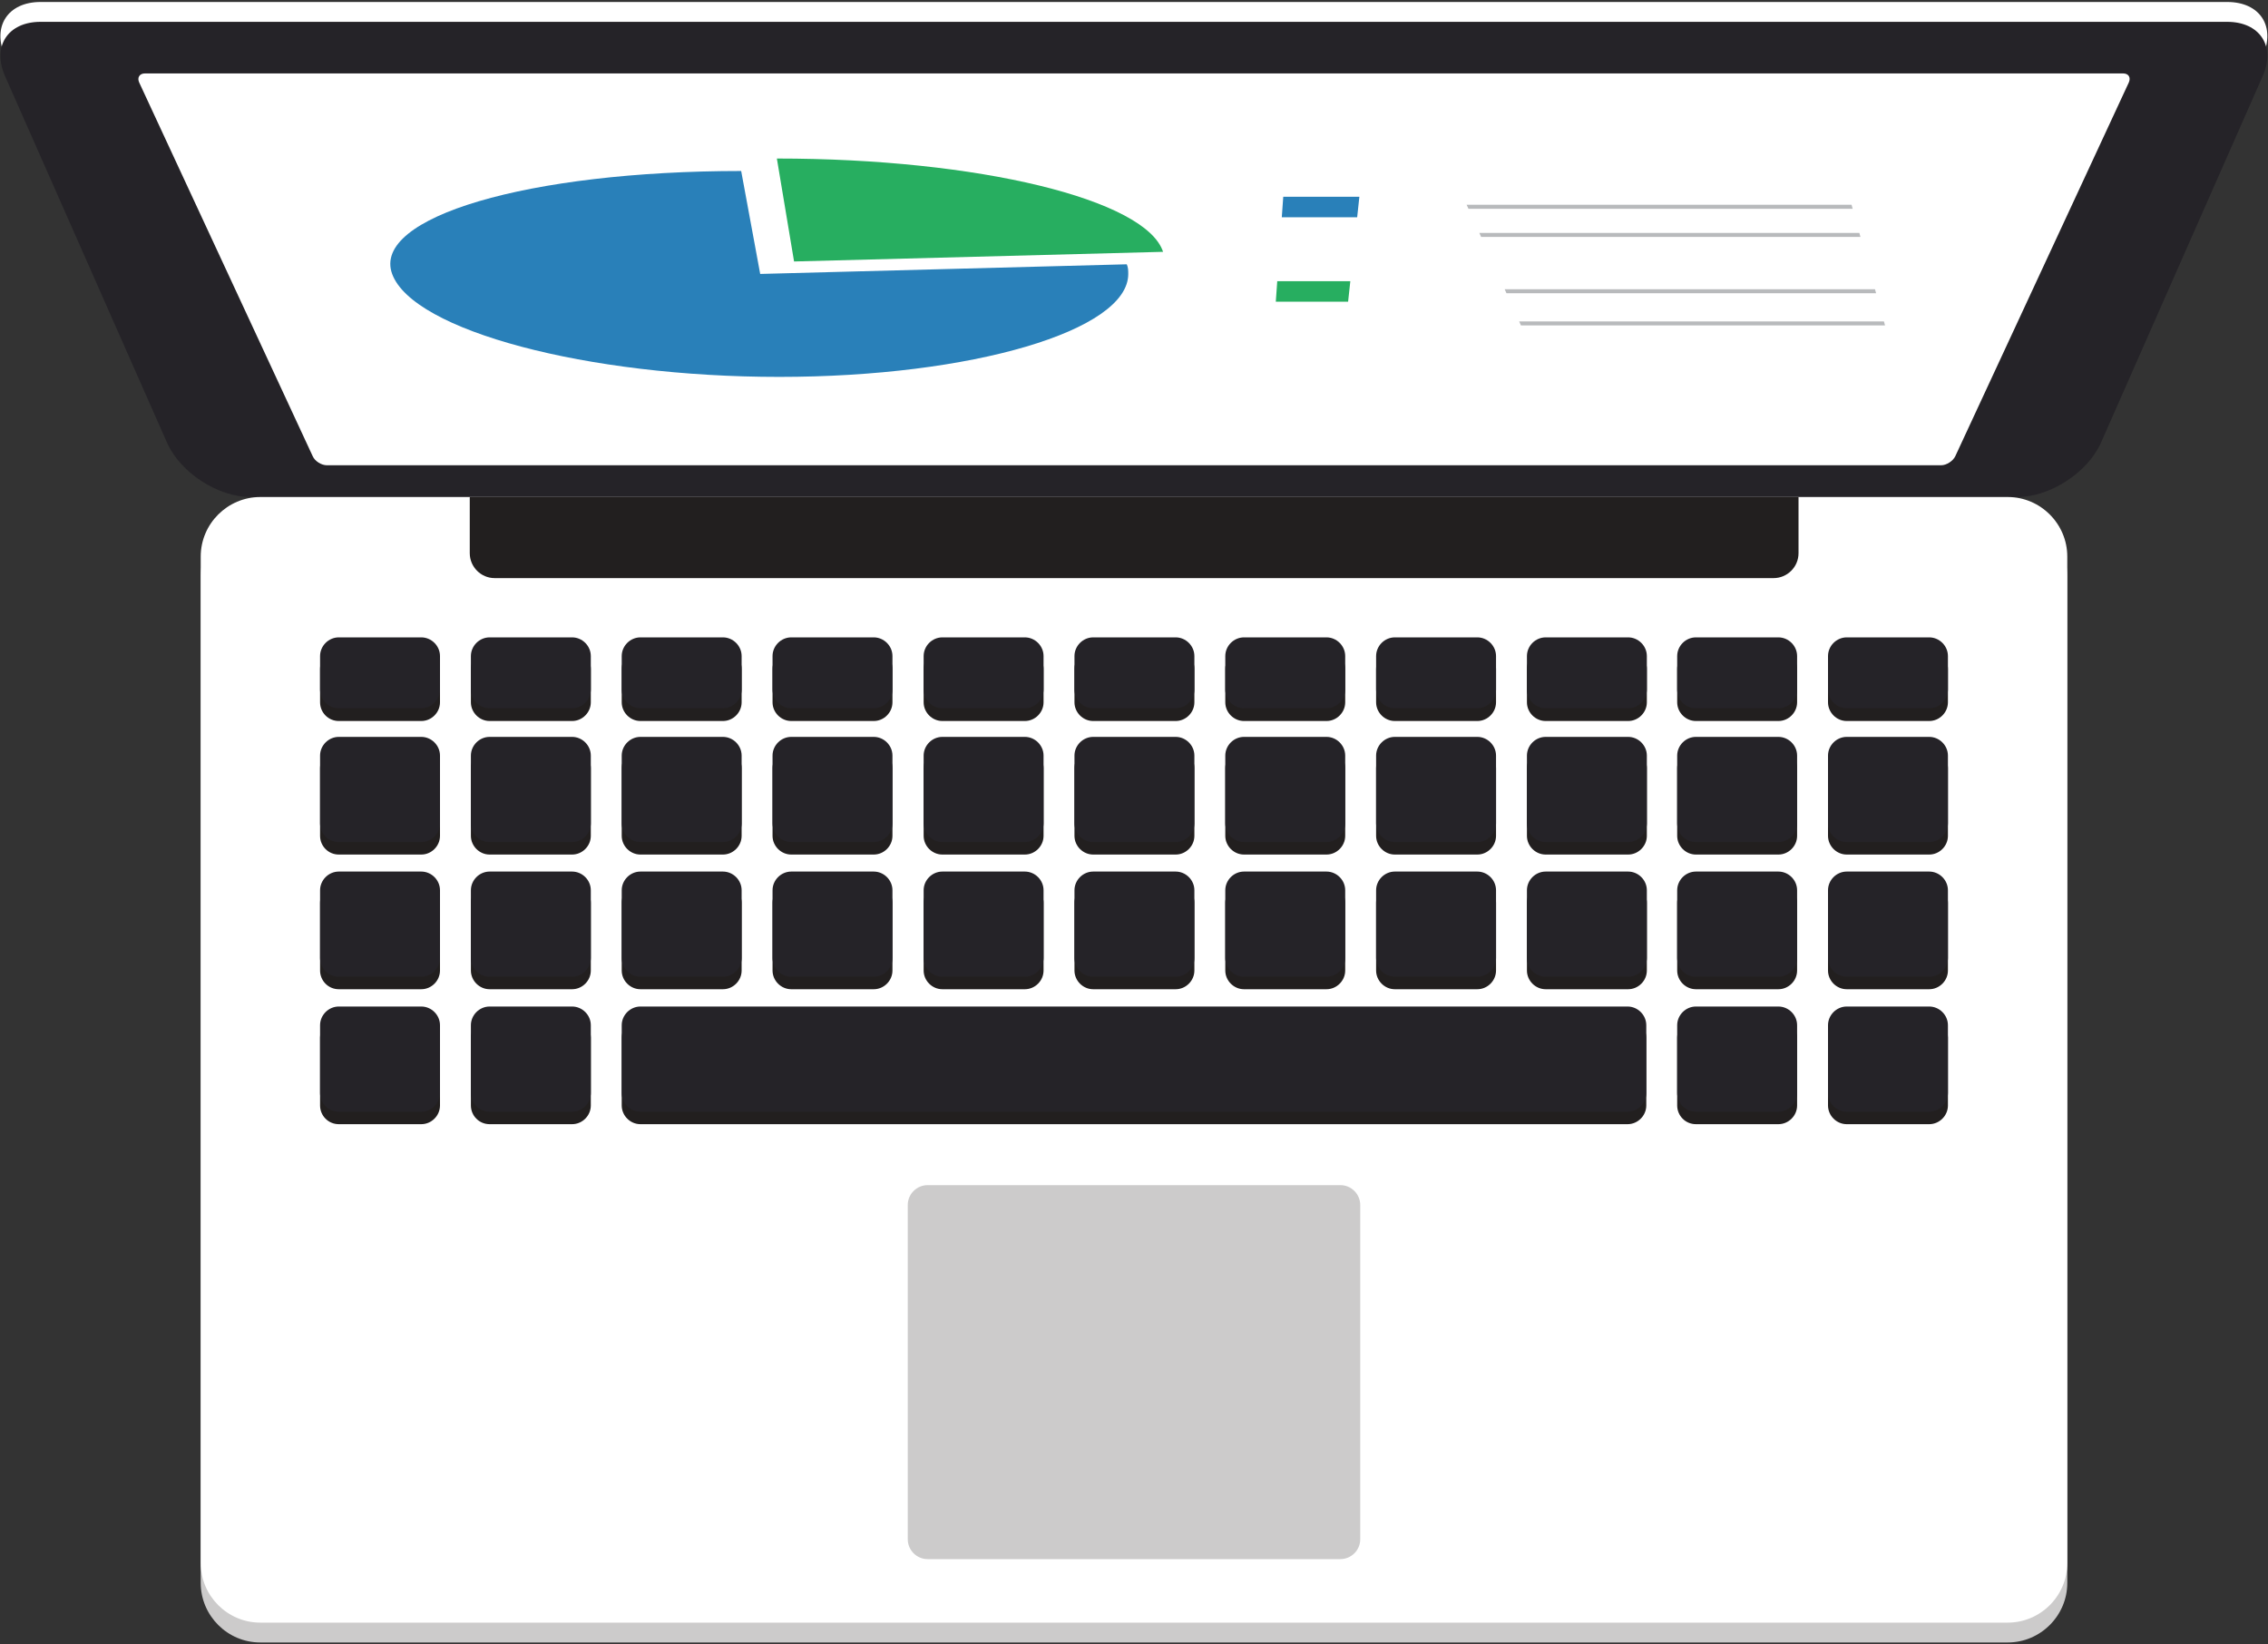 <?xml version="1.0" encoding="UTF-8" standalone="no"?>
<svg width="800px" height="580px" viewBox="0 0 800 580" version="1.1" xmlns="http://www.w3.org/2000/svg" xmlns:xlink="http://www.w3.org/1999/xlink" xmlns:sketch="http://www.bohemiancoding.com/sketch/ns">
    <rect x="0" y="0" width="800" height="580" fill="#333333" stroke="none"/>
    <!-- Generator: Sketch 3.1.1 (8761) - http://www.bohemiancoding.com/sketch -->
    <title>herounit</title>
    <desc>Created with Sketch.</desc>
    <defs></defs>
    <g id="Page-1" stroke="none" stroke-width="1" fill="none" fill-rule="evenodd" sketch:type="MSPage">
        <g id="herounit" sketch:type="MSLayerGroup" transform="translate(0, 1)">
            <g id="Page-1" sketch:type="MSShapeGroup">
                <g id="herounit">
                    <g id="Page-1">
                        <g id="herounit">
                            <g id="Group">
                                <path d="M741.1,148 C736.4,158.6 723.1,167.2 711.6,167.2 L88.4,167.2 C76.8,167.2 63.6,158.5 58.9,148 L1.8,18.9 C-2.9,8.3 2.8,-0.3 14.3,-0.3 L785.6,-0.3 C797.2,-0.3 802.8,8.3 798.1,18.9 L741.1,148 L741.1,148 Z" id="Shape" fill="#FFFFFF"></path>
                                <path d="M741.1,155.1 C736.4,165.7 723.1,174.3 711.6,174.3 L88.4,174.3 C76.8,174.3 63.6,165.7 58.9,155.1 L1.8,25.9 C-2.9,15.3 2.8,6.7 14.3,6.7 L785.6,6.7 C797.2,6.7 802.8,15.4 798.1,25.9 L741.1,155.1 L741.1,155.1 Z" id="Shape" fill="#252328"></path>
                                <path d="M689.7,159.9 C688.9,161.6 686.6,163.1 684.7,163.1 L115.3,163.1 C113.4,163.1 111.1,161.7 110.3,159.9 L49.1,28.1 C48.3,26.4 49.2,24.9 51.1,24.9 L748.9,24.9 C750.8,24.9 751.7,26.3 750.9,28.1 L689.7,159.9 L689.7,159.9 Z" id="Shape" fill="#FFFFFF"></path>
                                <path d="M729.2,557.3 C729.2,568.9 719.7,578.3 708.2,578.3 L91.8,578.3 C80.2,578.3 70.8,568.8 70.8,557.3 L70.8,202.3 C70.8,190.7 80.3,181.3 91.8,181.3 L708.2,181.3 C719.8,181.3 729.2,190.8 729.2,202.3 L729.2,557.3 L729.2,557.3 Z" id="Shape" fill="#CCCBCB"></path>
                                <path d="M729.2,550.3 C729.2,561.9 719.7,571.3 708.2,571.3 L91.8,571.3 C80.2,571.3 70.8,561.8 70.8,550.3 L70.8,195.3 C70.8,183.7 80.3,174.3 91.8,174.3 L708.2,174.3 C719.8,174.3 729.2,183.8 729.2,195.3 L729.2,550.3 L729.2,550.3 Z" id="Shape" fill="#FFFFFF"></path>
                                <g id="Shape" transform="translate(113, 224)">
                                    <path d="M42.2,164.9 C42.2,168.5 39.2,171.5 35.6,171.5 L6.5,171.5 C2.8,171.5 -0.1,168.5 -0.1,164.9 L-0.1,141 C-0.1,137.4 2.9,134.4 6.5,134.4 L35.6,134.4 C39.2,134.4 42.2,137.4 42.2,141 L42.2,164.9 L42.2,164.9 Z" fill="#221F1F"></path>
                                    <path d="M95.4,164.9 C95.4,168.5 92.4,171.5 88.8,171.5 L59.7,171.5 C56,171.5 53.1,168.5 53.1,164.9 L53.1,141 C53.1,137.4 56.1,134.4 59.7,134.4 L88.8,134.4 C92.4,134.4 95.4,137.4 95.4,141 L95.4,164.9 L95.4,164.9 Z" fill="#221F1F"></path>
                                    <path d="M467.7,164.9 C467.7,168.5 464.7,171.5 461.1,171.5 L112.9,171.5 C109.3,171.5 106.3,168.5 106.3,164.9 L106.3,141 C106.3,137.4 109.3,134.4 112.9,134.4 L461.1,134.4 C464.7,134.4 467.7,137.4 467.7,141 L467.7,164.9 L467.7,164.9 Z" fill="#221F1F"></path>
                                    <path d="M520.9,164.9 C520.9,168.5 517.9,171.5 514.3,171.5 L485.2,171.5 C481.5,171.5 478.6,168.5 478.6,164.9 L478.6,141 C478.6,137.4 481.6,134.4 485.2,134.4 L514.3,134.4 C517.9,134.4 520.9,137.4 520.9,141 L520.9,164.9 L520.9,164.9 Z" fill="#221F1F"></path>
                                    <path d="M574.1,164.9 C574.1,168.5 571.1,171.5 567.5,171.5 L538.4,171.5 C534.8,171.5 531.8,168.5 531.8,164.9 L531.8,141 C531.8,137.4 534.8,134.4 538.4,134.4 L567.5,134.4 C571.1,134.4 574.1,137.4 574.1,141 L574.1,164.9 L574.1,164.9 Z" fill="#221F1F"></path>
                                    <path d="M42.2,160.5 C42.2,164.1 39.2,167.1 35.6,167.1 L6.5,167.1 C2.8,167.1 -0.1,164.1 -0.1,160.5 L-0.1,136.6 C-0.1,133 2.9,130 6.5,130 L35.6,130 C39.2,130 42.2,133 42.2,136.6 L42.2,160.5 L42.2,160.5 Z" fill="#252328"></path>
                                    <path d="M95.4,160.5 C95.4,164.1 92.4,167.1 88.8,167.1 L59.7,167.1 C56,167.1 53.1,164.1 53.1,160.5 L53.1,136.6 C53.1,133 56.1,130 59.7,130 L88.8,130 C92.4,130 95.4,133 95.4,136.6 L95.4,160.5 L95.4,160.5 Z" fill="#252328"></path>
                                    <path d="M467.7,160.5 C467.7,164.1 464.7,167.1 461.1,167.1 L112.9,167.1 C109.3,167.1 106.3,164.1 106.3,160.5 L106.3,136.6 C106.3,133 109.3,130 112.9,130 L461.1,130 C464.7,130 467.7,133 467.7,136.6 L467.7,160.5 L467.7,160.5 Z" fill="#252328"></path>
                                    <path d="M520.9,160.5 C520.9,164.1 517.9,167.1 514.3,167.1 L485.2,167.1 C481.5,167.1 478.6,164.1 478.6,160.5 L478.6,136.6 C478.6,133 481.6,130 485.2,130 L514.3,130 C517.9,130 520.9,133 520.9,136.6 L520.9,160.5 L520.9,160.5 Z" fill="#252328"></path>
                                    <path d="M574.1,160.5 C574.1,164.1 571.1,167.1 567.5,167.1 L538.4,167.1 C534.8,167.1 531.8,164.1 531.8,160.5 L531.8,136.6 C531.8,133 534.8,130 538.4,130 L567.5,130 C571.1,130 574.1,133 574.1,136.6 L574.1,160.5 L574.1,160.5 Z" fill="#252328"></path>
                                    <g id="Group" transform="translate(0, 4)" fill="#221F1F">
                                        <path d="M42.2,18.7 C42.2,22.3 39.2,25.3 35.6,25.3 L6.5,25.3 C2.8,25.3 -0.1,22.3 -0.1,18.7 L-0.1,6.9 C-0.1,3.3 2.9,0.3 6.5,0.3 L35.6,0.3 C39.2,0.3 42.2,3.3 42.2,6.9 L42.2,18.7 L42.2,18.7 Z" id="Shape"></path>
                                        <path d="M95.4,18.7 C95.4,22.3 92.4,25.3 88.8,25.3 L59.7,25.3 C56.1,25.3 53.1,22.3 53.1,18.7 L53.1,6.9 C53.1,3.3 56.1,0.3 59.7,0.3 L88.8,0.3 C92.4,0.3 95.4,3.3 95.4,6.9 L95.4,18.7 L95.4,18.7 Z" id="Shape"></path>
                                        <path d="M148.6,18.7 C148.6,22.3 145.6,25.3 142,25.3 L112.9,25.3 C109.3,25.3 106.3,22.3 106.3,18.7 L106.3,6.9 C106.3,3.3 109.3,0.3 112.9,0.3 L142,0.3 C145.6,0.3 148.6,3.3 148.6,6.9 L148.6,18.7 L148.6,18.7 Z" id="Shape"></path>
                                        <path d="M201.8,18.7 C201.8,22.3 198.8,25.3 195.2,25.3 L166.1,25.3 C162.5,25.3 159.5,22.3 159.5,18.7 L159.5,6.9 C159.5,3.3 162.5,0.3 166.1,0.3 L195.2,0.3 C198.8,0.3 201.8,3.3 201.8,6.9 L201.8,18.7 L201.8,18.7 Z" id="Shape"></path>
                                        <path d="M255.1,18.7 C255.1,22.3 252.1,25.3 248.5,25.3 L219.4,25.3 C215.8,25.3 212.8,22.3 212.8,18.7 L212.8,6.9 C212.8,3.3 215.8,0.3 219.4,0.3 L248.5,0.3 C252.1,0.3 255.1,3.3 255.1,6.9 L255.1,18.7 L255.1,18.7 Z" id="Shape"></path>
                                        <path d="M308.3,18.7 C308.3,22.3 305.3,25.3 301.7,25.3 L272.6,25.3 C269,25.3 266,22.3 266,18.7 L266,6.9 C266,3.3 269,0.3 272.6,0.3 L301.7,0.3 C305.4,0.3 308.3,3.3 308.3,6.9 L308.3,18.7 L308.3,18.7 Z" id="Shape"></path>
                                        <path d="M361.5,18.7 C361.5,22.3 358.5,25.3 354.9,25.3 L325.8,25.3 C322.2,25.3 319.2,22.3 319.2,18.7 L319.2,6.9 C319.2,3.3 322.2,0.3 325.8,0.3 L354.9,0.3 C358.5,0.3 361.5,3.3 361.5,6.9 L361.5,18.7 L361.5,18.7 Z" id="Shape"></path>
                                        <path d="M414.7,18.7 C414.7,22.3 411.7,25.3 408.1,25.3 L379,25.3 C375.4,25.3 372.4,22.3 372.4,18.7 L372.4,6.9 C372.4,3.3 375.4,0.3 379,0.3 L408.1,0.3 C411.7,0.3 414.7,3.3 414.7,6.9 L414.7,18.7 L414.7,18.7 Z" id="Shape"></path>
                                        <path d="M467.9,18.7 C467.9,22.3 464.9,25.3 461.3,25.3 L432.2,25.3 C428.6,25.3 425.6,22.3 425.6,18.7 L425.6,6.9 C425.6,3.3 428.6,0.3 432.2,0.3 L461.3,0.3 C464.9,0.3 467.9,3.3 467.9,6.9 L467.9,18.7 L467.9,18.7 Z" id="Shape"></path>
                                        <path d="M520.9,18.7 C520.9,22.3 517.9,25.3 514.3,25.3 L485.2,25.3 C481.6,25.3 478.6,22.3 478.6,18.7 L478.6,6.9 C478.6,3.3 481.6,0.3 485.2,0.3 L514.3,0.3 C517.9,0.3 520.9,3.3 520.9,6.9 L520.9,18.7 L520.9,18.7 Z" id="Shape"></path>
                                        <path d="M574.1,18.7 C574.1,22.3 571.1,25.3 567.5,25.3 L538.4,25.3 C534.8,25.3 531.8,22.3 531.8,18.7 L531.8,6.9 C531.8,3.3 534.8,0.3 538.4,0.3 L567.5,0.3 C571.1,0.3 574.1,3.3 574.1,6.9 L574.1,18.7 L574.1,18.7 Z" id="Shape"></path>
                                    </g>
                                    <g id="Group" fill="#252328">
                                        <path d="M42.2,18.2 C42.2,21.8 39.2,24.8 35.6,24.8 L6.5,24.8 C2.8,24.8 -0.1,21.8 -0.1,18.2 L-0.1,6.4 C-0.1,2.8 2.9,-0.2 6.5,-0.2 L35.6,-0.2 C39.2,-0.2 42.2,2.8 42.2,6.4 L42.2,18.2 L42.2,18.2 Z" id="Shape"></path>
                                        <path d="M95.4,18.2 C95.4,21.8 92.4,24.8 88.8,24.8 L59.7,24.8 C56,24.8 53.1,21.8 53.1,18.2 L53.1,6.4 C53.1,2.8 56.1,-0.2 59.7,-0.2 L88.8,-0.2 C92.4,-0.2 95.4,2.8 95.4,6.4 L95.4,18.2 L95.4,18.2 Z" id="Shape"></path>
                                        <path d="M148.6,18.2 C148.6,21.8 145.6,24.8 142,24.8 L112.9,24.8 C109.3,24.8 106.3,21.8 106.3,18.2 L106.3,6.4 C106.3,2.8 109.3,-0.2 112.9,-0.2 L142,-0.2 C145.6,-0.2 148.6,2.8 148.6,6.4 L148.6,18.2 L148.6,18.2 Z" id="Shape"></path>
                                        <path d="M201.8,18.2 C201.8,21.8 198.8,24.8 195.2,24.8 L166.1,24.8 C162.5,24.8 159.5,21.8 159.5,18.2 L159.5,6.4 C159.5,2.8 162.5,-0.2 166.1,-0.2 L195.2,-0.2 C198.8,-0.2 201.8,2.8 201.8,6.4 L201.8,18.2 L201.8,18.2 Z" id="Shape"></path>
                                        <path d="M255.1,18.2 C255.1,21.8 252.1,24.8 248.5,24.8 L219.4,24.8 C215.8,24.8 212.8,21.8 212.8,18.2 L212.8,6.4 C212.8,2.8 215.8,-0.2 219.4,-0.2 L248.5,-0.2 C252.1,-0.2 255.1,2.8 255.1,6.4 L255.1,18.2 L255.1,18.2 Z" id="Shape"></path>
                                        <path d="M308.3,18.2 C308.3,21.8 305.3,24.8 301.7,24.8 L272.6,24.8 C269,24.8 266,21.8 266,18.2 L266,6.4 C266,2.8 269,-0.2 272.6,-0.2 L301.7,-0.2 C305.3,-0.2 308.3,2.8 308.3,6.4 L308.3,18.2 L308.3,18.2 Z" id="Shape"></path>
                                        <path d="M361.5,18.2 C361.5,21.8 358.5,24.8 354.9,24.8 L325.8,24.8 C322.2,24.8 319.2,21.8 319.2,18.2 L319.2,6.4 C319.2,2.8 322.2,-0.2 325.8,-0.2 L354.9,-0.2 C358.5,-0.2 361.5,2.8 361.5,6.4 L361.5,18.2 L361.5,18.2 Z" id="Shape"></path>
                                        <path d="M414.7,18.2 C414.7,21.8 411.7,24.8 408.1,24.8 L379,24.8 C375.4,24.8 372.4,21.8 372.4,18.2 L372.4,6.4 C372.4,2.8 375.4,-0.2 379,-0.2 L408.1,-0.2 C411.7,-0.2 414.7,2.8 414.7,6.4 L414.7,18.2 L414.7,18.2 Z" id="Shape"></path>
                                        <path d="M467.9,18.2 C467.9,21.8 464.9,24.8 461.3,24.8 L432.2,24.8 C428.6,24.8 425.6,21.8 425.6,18.2 L425.6,6.4 C425.6,2.8 428.6,-0.2 432.2,-0.2 L461.3,-0.2 C464.9,-0.2 467.9,2.8 467.9,6.4 L467.9,18.2 L467.9,18.2 Z" id="Shape"></path>
                                        <path d="M520.9,18.2 C520.9,21.8 517.9,24.8 514.3,24.8 L485.2,24.8 C481.5,24.8 478.6,21.8 478.6,18.2 L478.6,6.4 C478.6,2.8 481.6,-0.2 485.2,-0.2 L514.3,-0.2 C517.9,-0.2 520.9,2.8 520.9,6.4 L520.9,18.2 L520.9,18.2 Z" id="Shape"></path>
                                        <path d="M574.1,18.2 C574.1,21.8 571.1,24.8 567.5,24.8 L538.4,24.8 C534.8,24.8 531.8,21.8 531.8,18.2 L531.8,6.4 C531.8,2.8 534.8,-0.2 538.4,-0.2 L567.5,-0.2 C571.1,-0.2 574.1,2.8 574.1,6.4 L574.1,18.2 L574.1,18.2 Z" id="Shape"></path>
                                    </g>
                                    <g id="Group" transform="translate(0, 39)" fill="#221F1F">
                                        <path d="M42.2,30.8 C42.2,34.4 39.2,37.4 35.6,37.4 L6.5,37.4 C2.8,37.4 -0.1,34.4 -0.1,30.8 L-0.1,6.9 C-0.1,3.3 2.9,0.3 6.5,0.3 L35.6,0.3 C39.2,0.3 42.2,3.3 42.2,6.9 L42.2,30.8 L42.2,30.8 Z" id="Shape"></path>
                                        <path d="M95.4,30.8 C95.4,34.4 92.4,37.4 88.8,37.4 L59.7,37.4 C56.1,37.4 53.1,34.4 53.1,30.8 L53.1,6.9 C53.1,3.3 56.1,0.3 59.7,0.3 L88.8,0.3 C92.4,0.3 95.4,3.3 95.4,6.9 L95.4,30.8 L95.4,30.8 Z" id="Shape"></path>
                                        <path d="M148.6,30.8 C148.6,34.4 145.6,37.4 142,37.4 L112.9,37.4 C109.3,37.4 106.3,34.4 106.3,30.8 L106.3,6.9 C106.3,3.3 109.3,0.3 112.9,0.3 L142,0.3 C145.6,0.3 148.6,3.3 148.6,6.9 L148.6,30.8 L148.6,30.8 Z" id="Shape"></path>
                                        <path d="M201.8,30.8 C201.8,34.4 198.8,37.4 195.2,37.4 L166.1,37.4 C162.5,37.4 159.5,34.4 159.5,30.8 L159.5,6.9 C159.5,3.3 162.5,0.3 166.1,0.3 L195.2,0.3 C198.8,0.3 201.8,3.3 201.8,6.9 L201.8,30.8 L201.8,30.8 Z" id="Shape"></path>
                                        <path d="M255.1,30.8 C255.1,34.4 252.1,37.4 248.5,37.4 L219.4,37.4 C215.8,37.4 212.8,34.4 212.8,30.8 L212.8,6.9 C212.8,3.3 215.8,0.3 219.4,0.3 L248.5,0.3 C252.1,0.3 255.1,3.3 255.1,6.9 L255.1,30.8 L255.1,30.8 Z" id="Shape"></path>
                                        <path d="M308.3,30.8 C308.3,34.4 305.3,37.4 301.7,37.4 L272.6,37.4 C269,37.4 266,34.4 266,30.8 L266,6.9 C266,3.3 269,0.3 272.6,0.3 L301.7,0.3 C305.4,0.3 308.3,3.3 308.3,6.9 L308.3,30.8 L308.3,30.8 Z" id="Shape"></path>
                                        <path d="M361.5,30.8 C361.5,34.4 358.5,37.4 354.9,37.4 L325.8,37.4 C322.2,37.4 319.2,34.4 319.2,30.8 L319.2,6.9 C319.2,3.3 322.2,0.3 325.8,0.3 L354.9,0.3 C358.5,0.3 361.5,3.3 361.5,6.9 L361.5,30.8 L361.5,30.8 Z" id="Shape"></path>
                                        <path d="M414.7,30.8 C414.7,34.4 411.7,37.4 408.1,37.4 L379,37.4 C375.4,37.4 372.4,34.4 372.4,30.8 L372.4,6.9 C372.4,3.3 375.4,0.3 379,0.3 L408.1,0.3 C411.7,0.3 414.7,3.3 414.7,6.9 L414.7,30.8 L414.7,30.8 Z" id="Shape"></path>
                                        <path d="M467.9,30.8 C467.9,34.4 464.9,37.4 461.3,37.4 L432.2,37.4 C428.6,37.4 425.6,34.4 425.6,30.8 L425.6,6.9 C425.6,3.3 428.6,0.3 432.2,0.3 L461.3,0.3 C464.9,0.3 467.9,3.3 467.9,6.9 L467.9,30.8 L467.9,30.8 Z" id="Shape"></path>
                                        <path d="M520.9,30.8 C520.9,34.4 517.9,37.4 514.3,37.4 L485.2,37.4 C481.6,37.4 478.6,34.4 478.6,30.8 L478.6,6.9 C478.6,3.3 481.6,0.3 485.2,0.3 L514.3,0.3 C517.9,0.3 520.9,3.3 520.9,6.9 L520.9,30.8 L520.9,30.8 Z" id="Shape"></path>
                                        <path d="M574.1,30.8 C574.1,34.4 571.1,37.4 567.5,37.4 L538.4,37.4 C534.8,37.4 531.8,34.4 531.8,30.8 L531.8,6.9 C531.8,3.3 534.8,0.3 538.4,0.3 L567.5,0.3 C571.1,0.3 574.1,3.3 574.1,6.9 L574.1,30.8 L574.1,30.8 Z" id="Shape"></path>
                                    </g>
                                    <g id="Group" transform="translate(0, 35)" fill="#252328">
                                        <path d="M42.2,30.4 C42.2,34 39.2,37 35.6,37 L6.5,37 C2.8,37 -0.1,34 -0.1,30.4 L-0.1,6.5 C-0.1,2.9 2.9,-0.1 6.5,-0.1 L35.6,-0.1 C39.2,-0.1 42.2,2.9 42.2,6.5 L42.2,30.4 L42.2,30.4 Z" id="Shape"></path>
                                        <path d="M95.4,30.4 C95.4,34 92.4,37 88.8,37 L59.7,37 C56,37 53.1,34 53.1,30.4 L53.1,6.5 C53.1,2.9 56.1,-0.1 59.7,-0.1 L88.8,-0.1 C92.4,-0.1 95.4,2.9 95.4,6.5 L95.4,30.4 L95.4,30.4 Z" id="Shape"></path>
                                        <path d="M148.6,30.4 C148.6,34 145.6,37 142,37 L112.9,37 C109.3,37 106.3,34 106.3,30.4 L106.3,6.5 C106.3,2.9 109.3,-0.1 112.9,-0.1 L142,-0.1 C145.6,-0.1 148.6,2.9 148.6,6.5 L148.6,30.4 L148.6,30.4 Z" id="Shape"></path>
                                        <path d="M201.8,30.4 C201.8,34 198.8,37 195.2,37 L166.1,37 C162.5,37 159.5,34 159.5,30.4 L159.5,6.5 C159.5,2.9 162.5,-0.1 166.1,-0.1 L195.2,-0.1 C198.8,-0.1 201.8,2.9 201.8,6.5 L201.8,30.4 L201.8,30.4 Z" id="Shape"></path>
                                        <path d="M255.1,30.4 C255.1,34 252.1,37 248.5,37 L219.4,37 C215.8,37 212.8,34 212.8,30.4 L212.8,6.5 C212.8,2.9 215.8,-0.1 219.4,-0.1 L248.5,-0.1 C252.1,-0.1 255.1,2.9 255.1,6.5 L255.1,30.4 L255.1,30.4 Z" id="Shape"></path>
                                        <path d="M308.3,30.4 C308.3,34 305.3,37 301.7,37 L272.6,37 C269,37 266,34 266,30.4 L266,6.5 C266,2.9 269,-0.1 272.6,-0.1 L301.7,-0.1 C305.3,-0.1 308.3,2.9 308.3,6.5 L308.3,30.4 L308.3,30.4 Z" id="Shape"></path>
                                        <path d="M361.5,30.4 C361.5,34 358.5,37 354.9,37 L325.8,37 C322.2,37 319.2,34 319.2,30.4 L319.2,6.5 C319.2,2.9 322.2,-0.1 325.8,-0.1 L354.9,-0.1 C358.5,-0.1 361.5,2.9 361.5,6.5 L361.5,30.4 L361.5,30.4 Z" id="Shape"></path>
                                        <path d="M414.7,30.4 C414.7,34 411.7,37 408.1,37 L379,37 C375.4,37 372.4,34 372.4,30.4 L372.4,6.5 C372.4,2.9 375.4,-0.1 379,-0.1 L408.1,-0.1 C411.7,-0.1 414.7,2.9 414.7,6.5 L414.7,30.4 L414.7,30.4 Z" id="Shape"></path>
                                        <path d="M467.9,30.4 C467.9,34 464.9,37 461.3,37 L432.2,37 C428.6,37 425.6,34 425.6,30.4 L425.6,6.5 C425.6,2.9 428.6,-0.1 432.2,-0.1 L461.3,-0.1 C464.9,-0.1 467.9,2.9 467.9,6.5 L467.9,30.4 L467.9,30.4 Z" id="Shape"></path>
                                        <path d="M520.9,30.4 C520.9,34 517.9,37 514.3,37 L485.2,37 C481.5,37 478.6,34 478.6,30.4 L478.6,6.5 C478.6,2.9 481.6,-0.1 485.2,-0.1 L514.3,-0.1 C517.9,-0.1 520.9,2.9 520.9,6.5 L520.9,30.4 L520.9,30.4 Z" id="Shape"></path>
                                        <path d="M574.1,30.4 C574.1,34 571.1,37 567.5,37 L538.4,37 C534.8,37 531.8,34 531.8,30.4 L531.8,6.5 C531.8,2.9 534.8,-0.1 538.4,-0.1 L567.5,-0.1 C571.1,-0.1 574.1,2.9 574.1,6.5 L574.1,30.4 L574.1,30.4 Z" id="Shape"></path>
                                    </g>
                                    <g id="Group" transform="translate(0, 87)" fill="#221F1F">
                                        <path d="M42.2,30.3 C42.2,33.9 39.2,36.9 35.6,36.9 L6.5,36.9 C2.8,36.9 -0.1,33.9 -0.1,30.3 L-0.1,6.4 C-0.1,2.8 2.9,-0.2 6.5,-0.2 L35.6,-0.2 C39.2,-0.2 42.2,2.8 42.2,6.4 L42.2,30.3 L42.2,30.3 Z" id="Shape"></path>
                                        <path d="M95.4,30.3 C95.4,33.9 92.4,36.9 88.8,36.9 L59.7,36.9 C56.1,36.9 53.1,33.9 53.1,30.3 L53.1,6.4 C53.1,2.8 56.1,-0.2 59.7,-0.2 L88.8,-0.2 C92.4,-0.2 95.4,2.8 95.4,6.4 L95.4,30.3 L95.4,30.3 Z" id="Shape"></path>
                                        <path d="M148.6,30.3 C148.6,33.9 145.6,36.9 142,36.9 L112.9,36.9 C109.3,36.9 106.3,33.9 106.3,30.3 L106.3,6.4 C106.3,2.8 109.3,-0.2 112.9,-0.2 L142,-0.2 C145.6,-0.2 148.6,2.8 148.6,6.4 L148.6,30.3 L148.6,30.3 Z" id="Shape"></path>
                                        <path d="M201.8,30.3 C201.8,33.9 198.8,36.9 195.2,36.9 L166.1,36.9 C162.5,36.9 159.5,33.9 159.5,30.3 L159.5,6.4 C159.5,2.8 162.5,-0.2 166.1,-0.2 L195.2,-0.2 C198.8,-0.2 201.8,2.8 201.8,6.4 L201.8,30.3 L201.8,30.3 Z" id="Shape"></path>
                                        <path d="M255.1,30.3 C255.1,33.9 252.1,36.9 248.5,36.9 L219.4,36.9 C215.8,36.9 212.8,33.9 212.8,30.3 L212.8,6.4 C212.8,2.8 215.8,-0.2 219.4,-0.2 L248.5,-0.2 C252.1,-0.2 255.1,2.8 255.1,6.4 L255.1,30.3 L255.1,30.3 Z" id="Shape"></path>
                                        <path d="M308.3,30.3 C308.3,33.9 305.3,36.9 301.7,36.9 L272.6,36.9 C269,36.9 266,33.9 266,30.3 L266,6.4 C266,2.8 269,-0.2 272.6,-0.2 L301.7,-0.2 C305.4,-0.2 308.3,2.8 308.3,6.4 L308.3,30.3 L308.3,30.3 Z" id="Shape"></path>
                                        <path d="M361.5,30.3 C361.5,33.9 358.5,36.9 354.9,36.9 L325.8,36.9 C322.2,36.9 319.2,33.9 319.2,30.3 L319.2,6.4 C319.2,2.8 322.2,-0.2 325.8,-0.2 L354.9,-0.2 C358.5,-0.2 361.5,2.8 361.5,6.4 L361.5,30.3 L361.5,30.3 Z" id="Shape"></path>
                                        <path d="M414.7,30.3 C414.7,33.9 411.7,36.9 408.1,36.9 L379,36.9 C375.4,36.9 372.4,33.9 372.4,30.3 L372.4,6.4 C372.4,2.8 375.4,-0.2 379,-0.2 L408.1,-0.2 C411.7,-0.2 414.7,2.8 414.7,6.4 L414.7,30.3 L414.7,30.3 Z" id="Shape"></path>
                                        <path d="M467.9,30.3 C467.9,33.9 464.9,36.9 461.3,36.9 L432.2,36.9 C428.6,36.9 425.6,33.9 425.6,30.3 L425.6,6.4 C425.6,2.8 428.6,-0.2 432.2,-0.2 L461.3,-0.2 C464.9,-0.2 467.9,2.8 467.9,6.4 L467.9,30.3 L467.9,30.3 Z" id="Shape"></path>
                                        <path d="M520.9,30.3 C520.9,33.9 517.9,36.9 514.3,36.9 L485.2,36.9 C481.6,36.9 478.6,33.9 478.6,30.3 L478.6,6.4 C478.6,2.8 481.6,-0.2 485.2,-0.2 L514.3,-0.2 C517.9,-0.2 520.9,2.8 520.9,6.4 L520.9,30.3 L520.9,30.3 Z" id="Shape"></path>
                                        <path d="M574.1,30.3 C574.1,33.9 571.1,36.9 567.5,36.9 L538.4,36.9 C534.8,36.9 531.8,33.9 531.8,30.3 L531.8,6.4 C531.8,2.8 534.8,-0.2 538.4,-0.2 L567.5,-0.2 C571.1,-0.2 574.1,2.8 574.1,6.4 L574.1,30.3 L574.1,30.3 Z" id="Shape"></path>
                                    </g>
                                    <g id="Group" transform="translate(0, 82)" fill="#252328">
                                        <path d="M42.2,30.9 C42.2,34.5 39.2,37.5 35.6,37.5 L6.5,37.5 C2.8,37.5 -0.1,34.5 -0.1,30.9 L-0.1,7 C-0.1,3.4 2.9,0.4 6.5,0.4 L35.6,0.4 C39.2,0.4 42.2,3.4 42.2,7 L42.2,30.9 L42.2,30.9 Z" id="Shape"></path>
                                        <path d="M95.4,30.9 C95.4,34.5 92.4,37.5 88.8,37.5 L59.7,37.5 C56,37.5 53.1,34.5 53.1,30.9 L53.1,7 C53.1,3.4 56.1,0.4 59.7,0.4 L88.8,0.4 C92.4,0.4 95.4,3.4 95.4,7 L95.4,30.9 L95.4,30.9 Z" id="Shape"></path>
                                        <path d="M148.6,30.9 C148.6,34.5 145.6,37.5 142,37.5 L112.9,37.5 C109.3,37.5 106.3,34.5 106.3,30.9 L106.3,7 C106.3,3.4 109.3,0.4 112.9,0.4 L142,0.4 C145.6,0.4 148.6,3.4 148.6,7 L148.6,30.9 L148.6,30.9 Z" id="Shape"></path>
                                        <path d="M201.8,30.9 C201.8,34.5 198.8,37.5 195.2,37.5 L166.1,37.5 C162.5,37.5 159.5,34.5 159.5,30.9 L159.5,7 C159.5,3.4 162.5,0.4 166.1,0.4 L195.2,0.4 C198.8,0.4 201.8,3.4 201.8,7 L201.8,30.9 L201.8,30.9 Z" id="Shape"></path>
                                        <path d="M255.1,30.9 C255.1,34.5 252.1,37.5 248.5,37.5 L219.4,37.5 C215.8,37.5 212.8,34.5 212.8,30.9 L212.8,7 C212.8,3.4 215.8,0.4 219.4,0.4 L248.5,0.4 C252.1,0.4 255.1,3.4 255.1,7 L255.1,30.9 L255.1,30.9 Z" id="Shape"></path>
                                        <path d="M308.3,30.9 C308.3,34.5 305.3,37.5 301.7,37.5 L272.6,37.5 C269,37.5 266,34.5 266,30.9 L266,7 C266,3.4 269,0.4 272.6,0.4 L301.7,0.4 C305.3,0.4 308.3,3.4 308.3,7 L308.3,30.9 L308.3,30.9 Z" id="Shape"></path>
                                        <path d="M361.5,30.9 C361.5,34.5 358.5,37.5 354.9,37.5 L325.8,37.5 C322.2,37.5 319.2,34.5 319.2,30.9 L319.2,7 C319.2,3.4 322.2,0.4 325.8,0.4 L354.9,0.4 C358.5,0.4 361.5,3.4 361.5,7 L361.5,30.9 L361.5,30.9 Z" id="Shape"></path>
                                        <path d="M414.7,30.9 C414.7,34.5 411.7,37.5 408.1,37.5 L379,37.5 C375.4,37.5 372.4,34.5 372.4,30.9 L372.4,7 C372.4,3.4 375.4,0.4 379,0.4 L408.1,0.4 C411.7,0.4 414.7,3.4 414.7,7 L414.7,30.9 L414.7,30.9 Z" id="Shape"></path>
                                        <path d="M467.9,30.9 C467.9,34.5 464.9,37.5 461.3,37.5 L432.2,37.5 C428.6,37.5 425.6,34.5 425.6,30.9 L425.6,7 C425.6,3.4 428.6,0.4 432.2,0.4 L461.3,0.4 C464.9,0.4 467.9,3.4 467.9,7 L467.9,30.9 L467.9,30.9 Z" id="Shape"></path>
                                        <path d="M520.9,30.9 C520.9,34.5 517.9,37.5 514.3,37.5 L485.2,37.5 C481.5,37.5 478.6,34.5 478.6,30.9 L478.6,7 C478.6,3.4 481.6,0.4 485.2,0.4 L514.3,0.4 C517.9,0.4 520.9,3.4 520.9,7 L520.9,30.9 L520.9,30.9 Z" id="Shape"></path>
                                        <path d="M574.1,30.9 C574.1,34.5 571.1,37.5 567.5,37.5 L538.4,37.5 C534.8,37.5 531.8,34.5 531.8,30.9 L531.8,7 C531.8,3.4 534.8,0.4 538.4,0.4 L567.5,0.4 C571.1,0.4 574.1,3.4 574.1,7 L574.1,30.9 L574.1,30.9 Z" id="Shape"></path>
                                    </g>
                                </g>
                                <path d="M479.8,541.9 C479.8,545.8 476.6,548.9 472.8,548.9 L327.2,548.9 C323.3,548.9 320.2,545.7 320.2,541.9 L320.2,424 C320.2,420.1 323.4,417 327.2,417 L472.8,417 C476.7,417 479.8,420.2 479.8,424 L479.8,541.9 L479.8,541.9 Z" id="Shape" fill="#CCCBCB"></path>
                                <path d="M165.7,194.1 C165.7,198.9 169.6,202.9 174.5,202.9 L625.6,202.9 C630.4,202.9 634.4,199 634.4,194.1 L634.4,183.3 L634.4,174.4 C634.4,174.3 634.3,174.3 634.2,174.3 L625.3,174.3 L174.8,174.3 L165.9,174.3 C165.8,174.3 165.7,174.4 165.7,174.4 L165.7,183.3 L165.7,194.1 L165.7,194.1 Z" id="Shape" fill="#221F1F"></path>
                            </g>
                        </g>
                        <g id="report" transform="translate(138, 55)">
                            <g id="Group">
                                <g>
                                    <g id="Rectangle-path" transform="translate(379.333, 16.224)" fill="#B8BABC">
                                        <path d="M0.639,1.418 L136.165,1.418 L135.771,0 L0,0 L0.639,1.418 L0.639,1.418 Z" id="Shape"></path>
                                        <path d="M5.109,11.347 L138.921,11.347 L138.527,9.929 L4.47,9.929 L5.109,11.347 L5.109,11.347 Z" id="Shape"></path>
                                        <path d="M14.05,31.204 L144.432,31.204 L144.039,29.786 L13.411,29.786 L14.05,31.204 L14.05,31.204 Z" id="Shape"></path>
                                        <path d="M19.158,42.551 L147.582,42.551 L147.188,41.133 L18.52,41.133 L19.158,42.551 L19.158,42.551 Z" id="Shape"></path>
                                    </g>
                                    <path d="M123.439,4.31 C48.296,4.31 -7.009,20.621 0.324,40.62 C7.658,60.619 68.991,76.931 136.857,76.931 C204.723,76.931 260.028,60.619 259.972,40.62 C259.968,39.486 259.965,38.351 259.452,37.216 L130.148,40.62 L123.439,4.31 L123.439,4.31 Z" id="Shape" fill="#2980B9"></path>
                                    <path d="M142.092,36.223 L272.253,32.819 C266.206,14.381 207.323,-0.087 136.028,-0.087 L142.092,36.223 L142.092,36.223 Z" id="Shape" fill="#27AE60"></path>
                                    <path d="M314.134,20.621 L340.722,20.621 L341.498,13.388 L314.648,13.388 L314.134,20.621 L314.134,20.621 Z" id="Rectangle-path" fill="#2980B9"></path>
                                    <path d="M312.017,50.407 L337.525,50.407 L338.302,43.173 L312.531,43.173 L312.017,50.407 L312.017,50.407 Z" id="Rectangle-path" fill="#27AE60"></path>
                                </g>
                            </g>
                        </g>
                    </g>
                </g>
            </g>
        </g>
    </g>
</svg>